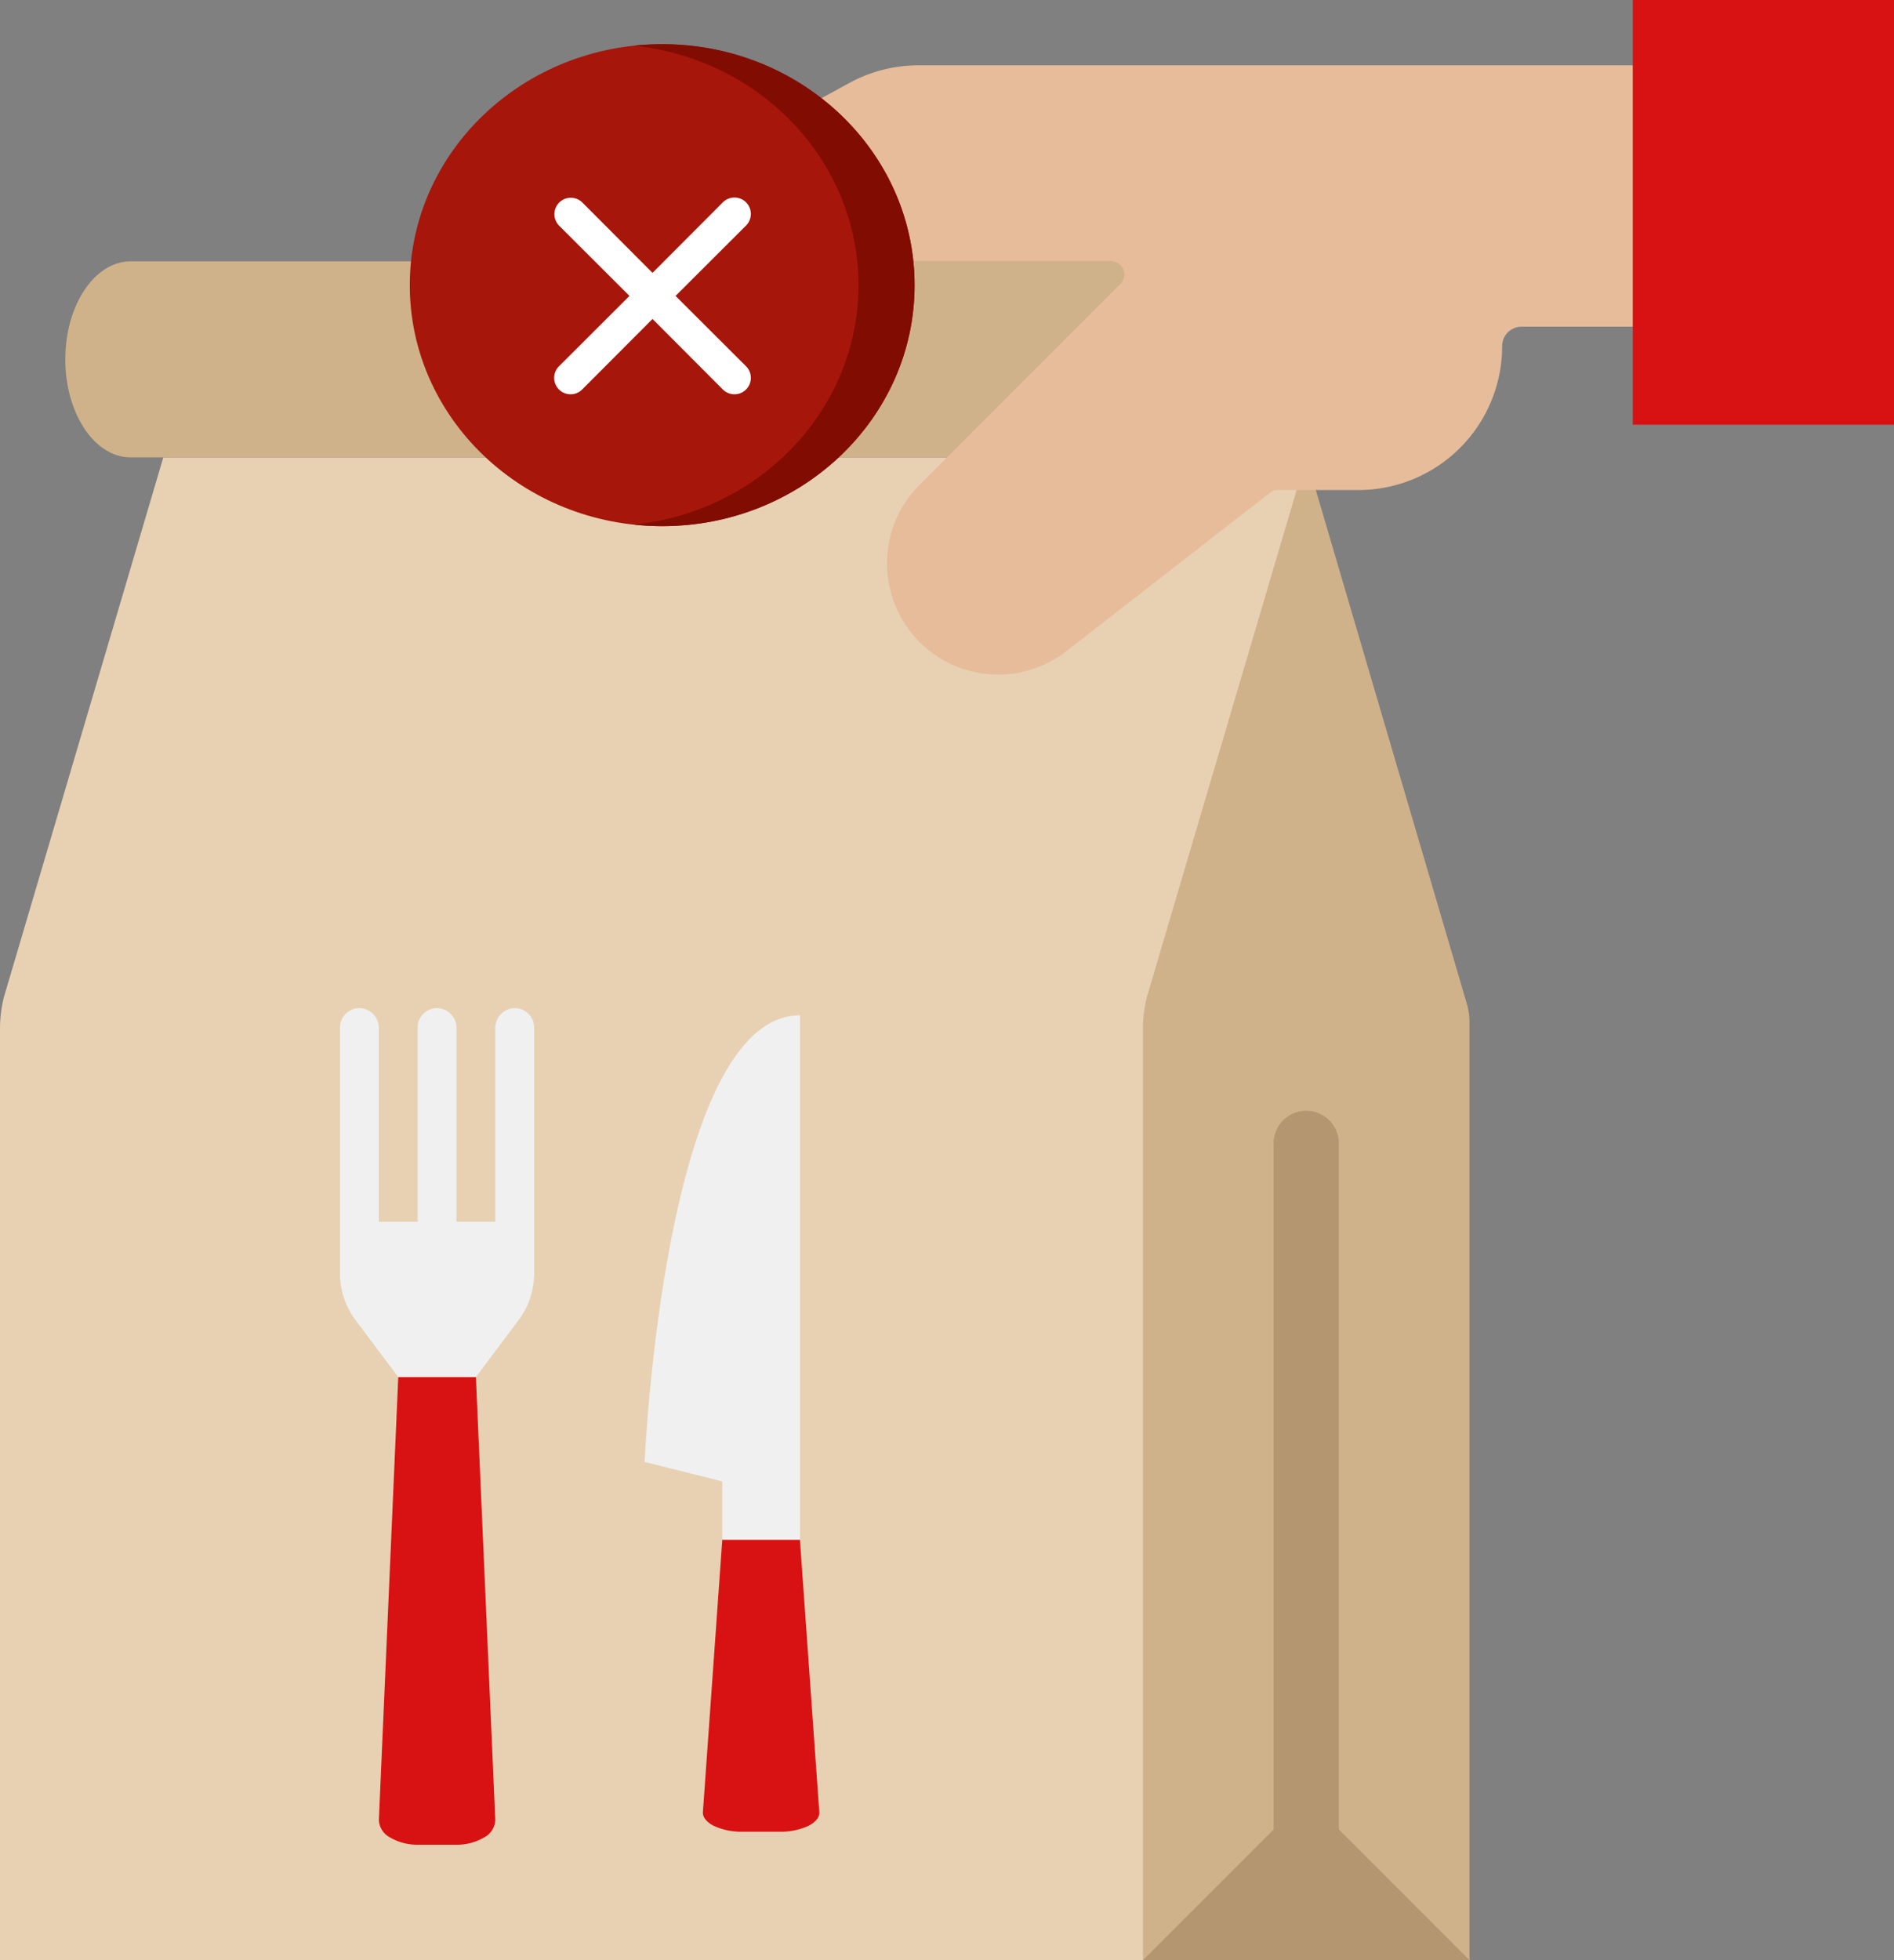 <svg xmlns="http://www.w3.org/2000/svg" width="154.235" height="159.554" viewBox="0 0 154.235 159.554">
  <rect x="0" y="0" width="154.235" height="159.554" fill="#808080" stroke="none"/>
  <g id="Group_5534" data-name="Group 5534" transform="translate(-1493 -1216.445)">
    <g id="Group_51" data-name="Group 51" transform="translate(1325 1056.445)">
      <path id="Path_105" data-name="Path 105" d="M285.252,128l13.08,44.472a5.324,5.324,0,0,1,.216,1.5v76.353H256V128Z" transform="translate(-10.883 69.229)" fill="#d0b28a"/>
      <path id="Path_106" data-name="Path 106" d="M338.659,349.162A2.659,2.659,0,0,1,336,346.5V290.659a2.659,2.659,0,0,1,5.318,0V346.5A2.659,2.659,0,0,1,338.659,349.162Z" transform="translate(-64.29 -37.586)" fill="#b49770"/>
      <path id="Path_107" data-name="Path 107" d="M117.073,250.325H24V174.516a10.646,10.646,0,0,1,.317-2.579L37.3,128h93.073L117.39,171.936a10.648,10.648,0,0,0-.317,2.58Z" transform="translate(144 69.229)" fill="#e8d1b3"/>
      <path id="Path_110" data-name="Path 110" d="M45.318,80C42.381,80,40,83.572,40,87.978s2.381,7.978,5.318,7.978h95.732V80Z" transform="translate(133.318 101.274)" fill="#d0b28a"/>
      <path id="Path_111" data-name="Path 111" d="M231.777,54.86a11.709,11.709,0,0,1-11.71,11.71H213.53a1.072,1.072,0,0,0-.658.226L196.276,79.7A9.05,9.05,0,0,1,184.32,66.161l16.375-16.375a1.072,1.072,0,0,0-.759-1.831H152l26.63-14.526A11.711,11.711,0,0,1,184.238,32h67.741a1.073,1.073,0,0,1,1.072,1.072V52.2a1.073,1.073,0,0,1-1.072,1.072H233.364a1.587,1.587,0,0,0-1.587,1.587Z" transform="translate(58.548 133.318)" fill="#e6bc9b"/>
      <path id="Path_112" data-name="Path 112" d="M424,16h21.274V50.57H424Z" transform="translate(-123.039 144)" fill="#d81212"/>
      <path id="Path_113" data-name="Path 113" d="M304,469.3,317.3,456l13.3,13.3Z" transform="translate(-42.927 -149.742)" fill="#b49770"/>
      <path id="Path_17" data-name="Path 17" d="M225.585,240l-1.579,22.191c-.019.42.315.825.923,1.124a5.352,5.352,0,0,0,2.307.459h3.02a5.351,5.351,0,0,0,2.307-.46c.609-.3.942-.7.923-1.124L231.907,240Z" transform="translate(1.233 45.324)" fill="#d81212"/>
      <path id="Path_18" data-name="Path 18" d="M206.322,66.676V61.934L200,60.353S201.581,24,212.645,24V66.676Z" transform="translate(20.496 218.648)" fill="#f0f0f0"/>
      <path id="Path_13" data-name="Path 13" d="M81.585,176l-1.579,36.05a1.684,1.684,0,0,0,.923,1.43,4.39,4.39,0,0,0,2.307.585h3.02a4.39,4.39,0,0,0,2.307-.585,1.684,1.684,0,0,0,.923-1.43L87.907,176Z" transform="translate(118.847 96.093)" fill="#d81212"/>
      <path id="Path_15" data-name="Path 15" d="M78.121,24a1.616,1.616,0,0,0-1.476,1.631V41.386H73.484V25.634A1.617,1.617,0,0,0,72.008,24a1.581,1.581,0,0,0-1.686,1.577V41.386H67.161V25.634A1.616,1.616,0,0,0,65.685,24,1.581,1.581,0,0,0,64,25.58V45.6a6.322,6.322,0,0,0,1.264,3.793l3.477,4.636h6.322l3.477-4.636A6.322,6.322,0,0,0,79.806,45.6V25.58A1.581,1.581,0,0,0,78.121,24Z" transform="translate(131.689 218.063)" fill="#f0f0f0"/>
    </g>
    <g id="Group_5275" data-name="Group 5275" transform="translate(1336.937 1049)">
      <ellipse id="Ellipse_4" data-name="Ellipse 4" cx="20.554" cy="19.616" rx="20.554" ry="19.616" transform="translate(189.433 171.042)" fill="#a7160a"/>
      <path id="Path_43" data-name="Path 43" d="M243.282,128.917a21.766,21.766,0,0,0-2.282.121c10.4,1.11,18.271,9.5,18.271,19.495S251.4,166.917,241,168.027a21.754,21.754,0,0,0,2.282.121c11.352,0,20.554-8.782,20.554-19.616s-9.2-19.616-20.554-19.616Z" transform="translate(-33.296 42.125)" fill="#810c02"/>
      <path id="close" d="M15.861,13.985l5.721-5.708a1.336,1.336,0,1,0-1.889-1.889l-5.708,5.721L8.277,6.387A1.336,1.336,0,0,0,6.388,8.277l5.721,5.708L6.388,19.693a1.336,1.336,0,1,0,1.889,1.889l5.708-5.721,5.708,5.721a1.336,1.336,0,1,0,1.889-1.889Z" transform="translate(195.214 177.547)" fill="#fff"/>
    </g>
  </g>
</svg>

